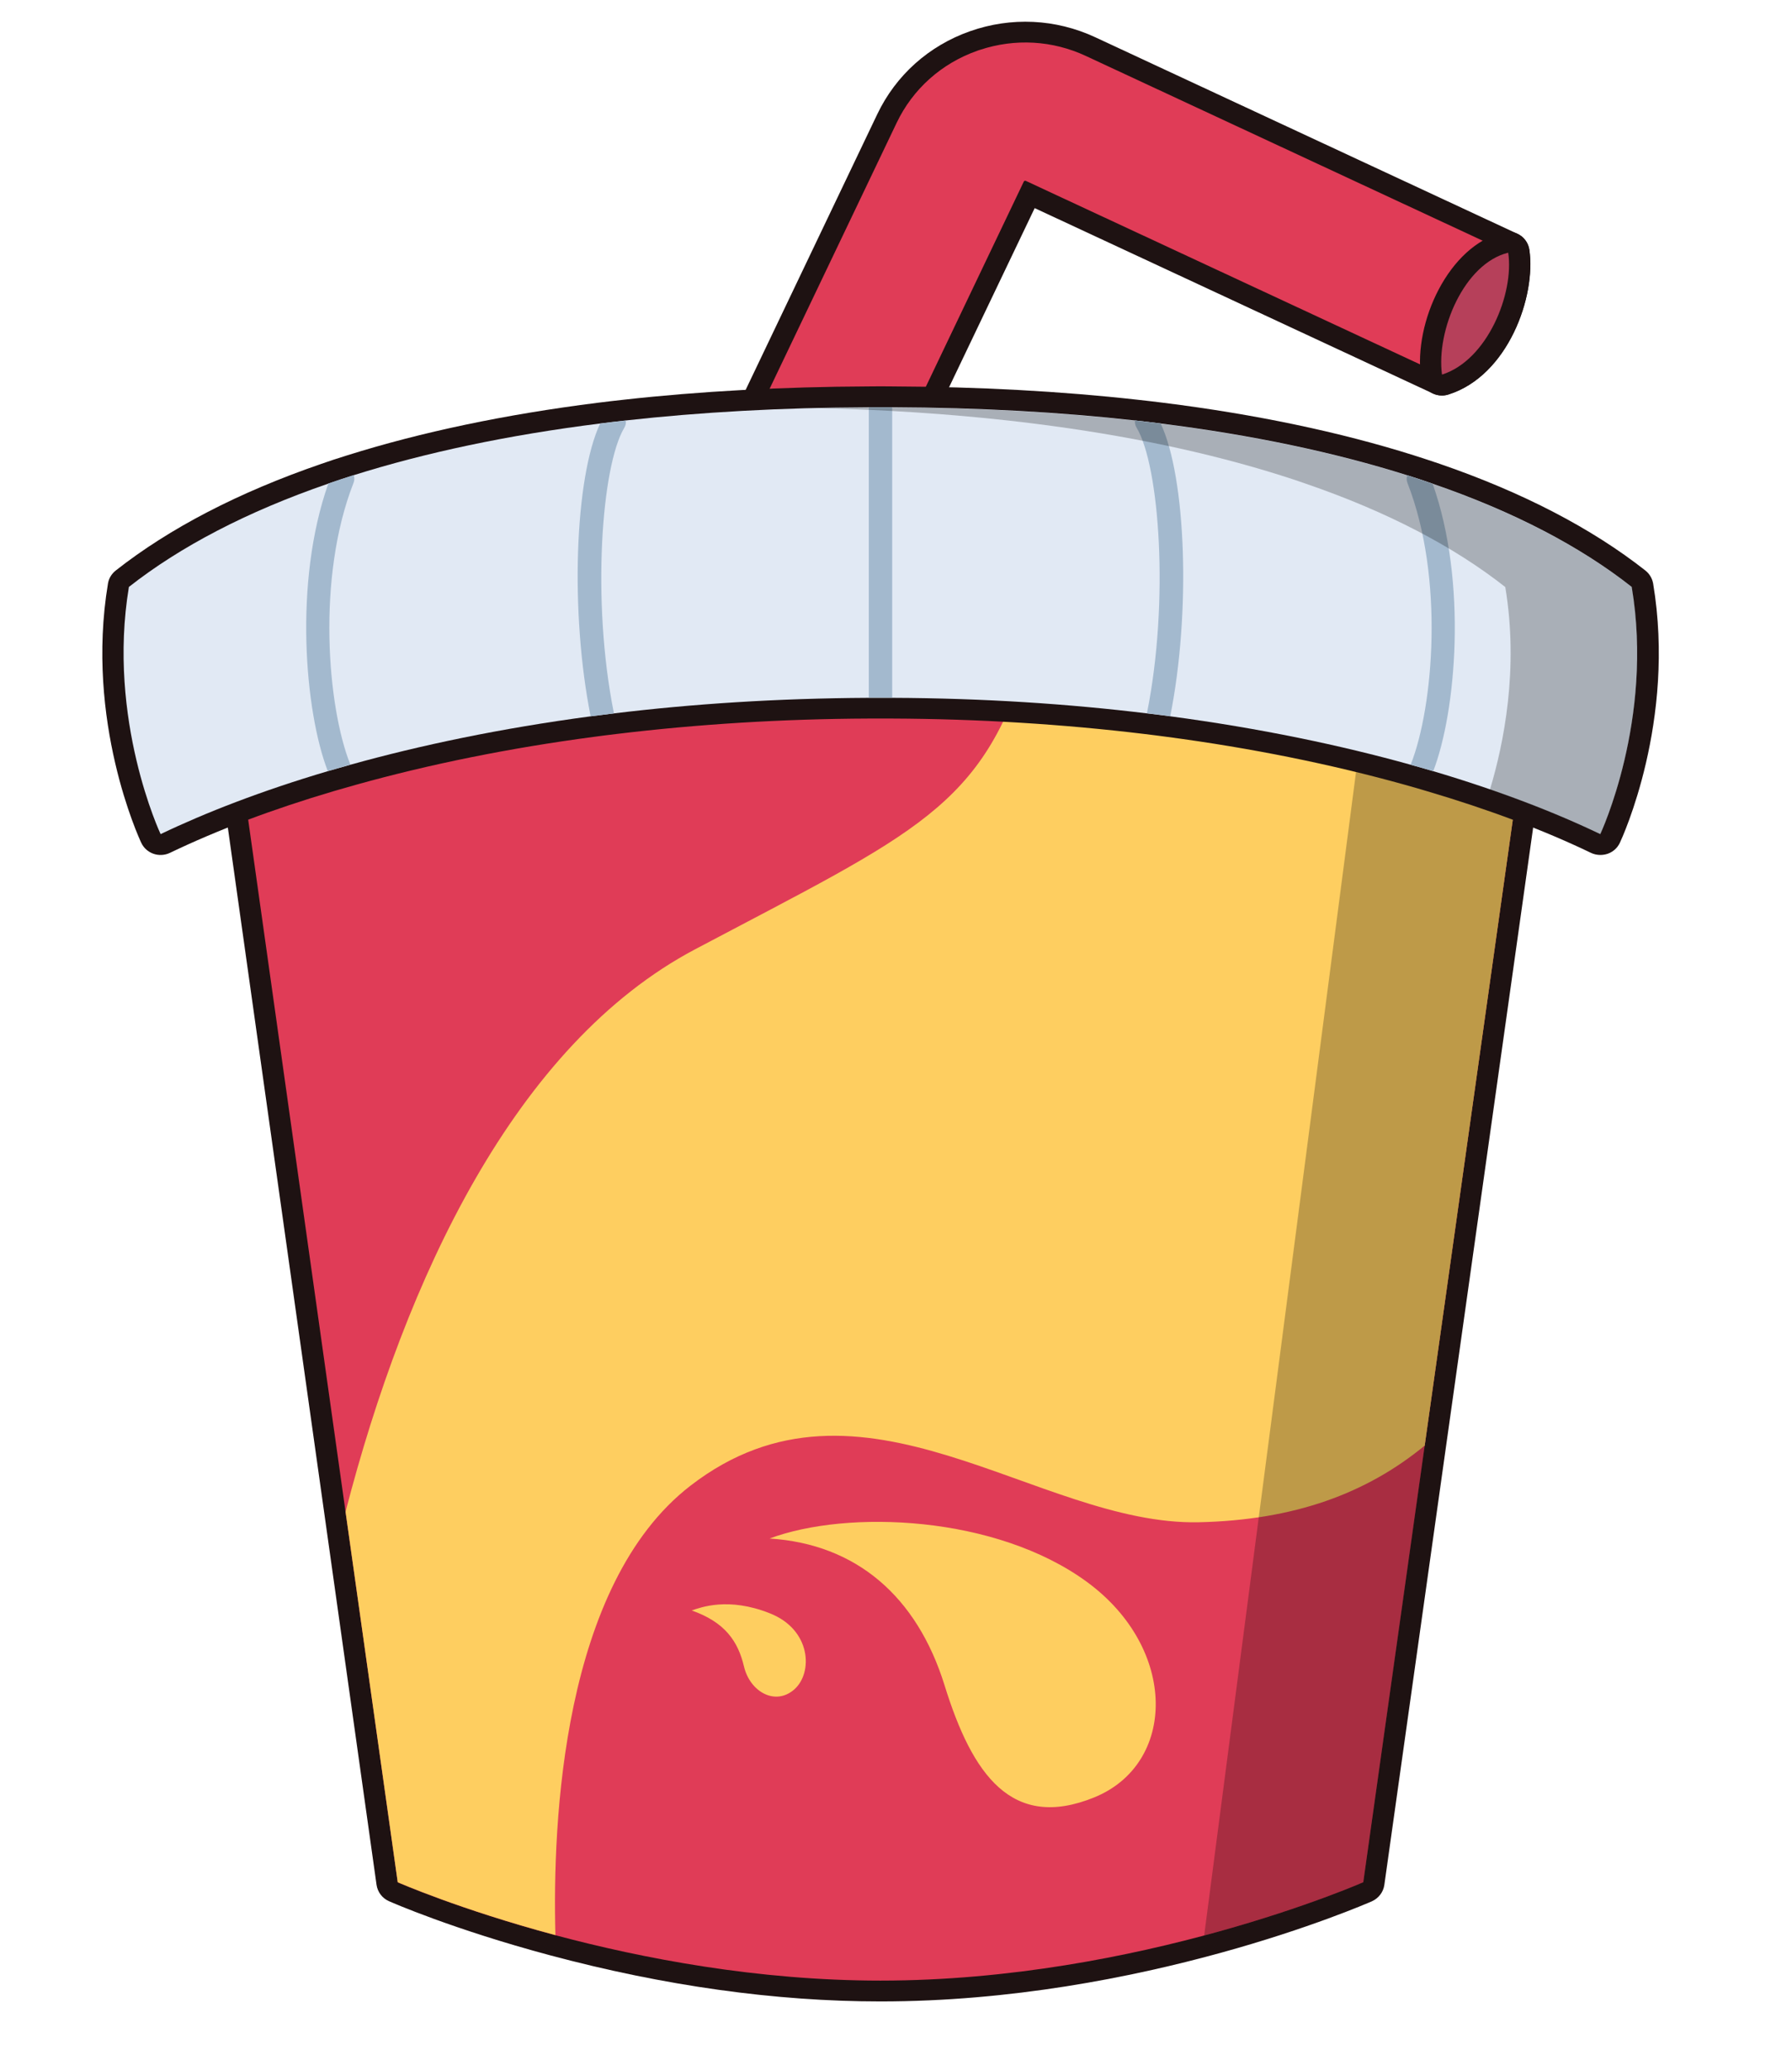 <?xml version="1.0" encoding="utf-8"?>
<!-- Generator: Adobe Illustrator 23.0.1, SVG Export Plug-In . SVG Version: 6.00 Build 0)  -->
<svg version="1.1" baseProfile="basic" xmlns="http://www.w3.org/2000/svg" xmlns:xlink="http://www.w3.org/1999/xlink" x="0px"
	 y="0px" width="1531.9px" height="1770.4px" viewBox="0 0 1531.9 1770.4" xml:space="preserve">
<style type="text/css">
	.st0{fill:transparent;}
	.st1{fill:#1E1212;}
	.st2{fill:#E03C57;}
	.st3{opacity:0.25;}
	.st4{fill:#FECE60;}
	.st5{fill:#E1E9F4;}
	.st6{fill:#A3B9CE;}
	.st7{fill:#B6405A;}
	.st8{opacity:0.5;}
</style>
<g id="background">
	<rect x="-108.8" y="-165.8" class="st0" width="2000" height="2000"/>
</g>
<g id="object">
	<g>
		<g>
			<path class="st1" d="M679.6,502.7c-11.6,0-22.8-2.5-33.2-7.3c-39-18-55.9-63.8-37.6-102.2L750,97.5c15.9-33.2,44-58.4,79.2-70.8
				c35.2-12.4,73.2-10.6,107,5.1l360.9,168c5.5,2.6,9.3,7.7,10.2,13.6c5.9,39.7-18.1,107.7-69.1,123.8c-4.4,1.4-9.2,1.1-13.4-0.9
				L884.5,177.9L750.4,458.5C737.6,485.4,709.8,502.7,679.6,502.7z M876.5,54.3c-11.8,0-23.6,2-35,6c-26,9.2-46.8,27.8-58.6,52.4
				L641.7,408.4c-9.8,20.5-0.7,45.1,20.2,54.7c5.6,2.6,11.6,3.9,17.7,3.9c16.2,0,31-9.3,37.9-23.7l141.3-295.7
				c0.3-0.6,0.6-1.1,0.9-1.7c2.7-4.6,6.8-6.9,9.9-8.1c5.1-1.9,10.7-1.6,15.5,0.8l348,162.1c23.3-12.1,38.2-47.8,38.6-73L920.6,64.1
				C906.6,57.6,891.6,54.3,876.5,54.3z"/>
		</g>
		<g>
			<path class="st2" d="M1232.7,320.2L876.9,154.6c-0.2-0.1-0.5-0.2-1,0c-0.5,0.2-0.6,0.4-0.7,0.6L734,450.9
				c-10.2,21.4-31.8,33.9-54.4,33.9c-8.6,0-17.2-1.8-25.5-5.6c-30.1-13.8-43-49-28.9-78.4l2.8-5.9l138.5-289.9
				c13.8-28.9,38.3-50.8,68.9-61.6c0.8-0.3,1.6-0.6,2.4-0.8c29.9-9.9,62-8.1,90.6,5.3l360.9,168
				C1294.5,250.7,1271.6,307.9,1232.7,320.2z"/>
		</g>
		<g class="st3">
			<path class="st0" d="M837.8,42.7L671.5,380c0,0-18.7,9.2-43.5,14.9l138.5-289.9c13.8-28.9,38.3-50.8,68.9-61.6
				C836.2,43.2,837,43,837.8,42.7z"/>
		</g>
		<g>
			<path class="st1" d="M752.7,1710.8c-89.8,0-184.9-13.3-282.7-39.5c-82.6-22.1-135.3-45.2-137.5-46.2c-5.7-2.5-9.7-7.8-10.6-13.9
				L174.2,561.2c-0.7-5.1,0.8-10.3,4.3-14.2c3.5-3.9,8.5-6.1,13.7-6.1h1121c5.3,0,10.3,2.2,13.7,6.1c3.5,3.9,5,9.1,4.3,14.2
				l-95.3,676.9l-52.5,373.2c-0.9,6.1-4.9,11.3-10.6,13.9C1164.9,1628.6,975.8,1710.8,752.7,1710.8z M356.6,1596.3
				c18.3,7.4,62.7,24.3,123,40.5c94.6,25.4,186.5,38.2,273.1,38.2c188.3,0,355.8-62.5,396.1-78.7l51.1-363.1l92.4-656.6H213.1
				L356.6,1596.3z"/>
		</g>
		<g>
			<path class="st2" d="M1313.2,558.8l-95.3,676.9l-52.5,373.2c0,0-191,84.1-412.7,84.1c-105.3,0-203.6-19-277.9-38.8
				c-82.1-22-134.8-45.2-134.8-45.2l-44.6-316.7L192.2,558.8H1313.2z"/>
		</g>
		<g>
			<path class="st4" d="M1313.2,558.8l-95.3,676.9c-49.8,40.9-111.5,63.7-193.1,65.5c-138.1,3-288.4-144.2-434.6-31.2
				c-109.4,84.5-118,287.3-115.4,384.1c-82.1-22-134.8-45.2-134.8-45.2l-44.6-316.7c51.4-198.9,144.8-399.4,298.9-480.8
				c189.5-100.3,245.9-121,285.1-252.6H1313.2z"/>
		</g>
		<g>
			<path class="st4" d="M657.9,1315.1c73.8,4.7,125.9,49.2,149.6,125.6c23.7,76.4,57.5,124.3,127.9,95.7
				c70.4-28.6,71.8-126.9-6.1-184.1C851.5,1295.2,724.6,1290.2,657.9,1315.1z"/>
		</g>
		<g class="st3">
			<path class="st0" d="M476,1654.4c-0.4-0.1-0.8-0.2-1.2-0.3c-82.1-22-134.8-45.2-134.8-45.2l-44.6-316.7L192.2,558.8H333
				l103.2,790.8L476,1654.4z"/>
		</g>
		<g class="st3">
			<path d="M1029.4,1654.4c0.4-0.1,0.8-0.2,1.2-0.3c82.1-22,134.8-45.2,134.8-45.2l44.6-316.7l103.2-733.4h-140.8l-103.2,790.8
				L1029.4,1654.4z"/>
		</g>
		<g>
			<path class="st4" d="M591.3,1376.6c28.4,10,39.6,26.3,44.7,47.9c5.1,21.6,26.7,33.9,43,19.6c16.2-14.3,14.5-51.2-21-65.1
				C622.5,1364.9,599.1,1374,591.3,1376.6z"/>
		</g>
		<g>
			<path class="st1" d="M1368,730.8c-2.7,0-5.5-0.6-8-1.8c-40.5-19.5-87.6-37.2-140.1-52.7c-6.2-1.9-12.6-3.7-19-5.5
				c-63.1-17.6-131.4-31.4-203-40.9c-6.5-0.9-13-1.7-19.6-2.5c-69.4-8.4-141.9-12.9-215.8-13.2c-3.4,0-6.6,0-10.1,0
				c-3.2,0-6.4,0-9.6,0c-73.9,0.3-146.5,4.8-215.8,13.2c-6.7,0.8-13.2,1.6-19.7,2.5c-71.6,9.5-139.9,23.3-202.9,40.9
				c-6.4,1.8-12.8,3.6-18.9,5.4c-52.5,15.5-99.6,33.3-140.2,52.8c-4.4,2.1-9.5,2.4-14.1,0.8c-4.6-1.6-8.4-5-10.4-9.3
				c-2-4.2-48.1-104-28.5-221.7c0.7-4.4,3.1-8.3,6.6-11.1c46-36.2,105.1-66.9,175.8-91.2c6.5-2.3,13.5-4.6,22.2-7.3
				c63.3-19.9,135.2-35,213.9-44.9c7.3-0.9,14.7-1.8,22.2-2.6c65.4-7.3,136-11.1,209.7-11.4c6.5-0.1,13.5-0.1,20.3,0
				c73.6,0.3,144.1,4.1,209.5,11.4c7.5,0.8,14.9,1.7,22.2,2.6c78.9,9.9,150.8,25,213.9,44.9c7.2,2.3,14.6,4.7,22.2,7.3
				c70.7,24.3,129.8,55,175.8,91.2c3.5,2.8,5.8,6.7,6.6,11.1c19.6,117.7-26.5,217.5-28.5,221.7c-2.1,4.4-5.8,7.7-10.4,9.3
				C1372.1,730.5,1370.1,730.8,1368,730.8z M127.2,511.3c-11.1,77.5,8.8,146.6,20,177.3c38.1-17.1,81-32.7,127.8-46.6
				c6.3-1.9,12.9-3.8,19.6-5.6c64.7-18.1,134.7-32.2,208-41.9c6.7-0.9,13.4-1.8,20.1-2.6c70.7-8.6,144.7-13.1,219.9-13.5
				c6.5-0.1,13.5-0.1,20.3,0c75.1,0.3,149.1,4.9,219.9,13.5c6.7,0.8,13.4,1.7,20.1,2.5c73.4,9.8,143.4,23.9,208.1,41.9
				c6.6,1.8,13.2,3.7,19.6,5.6c46.8,13.9,89.7,29.5,127.7,46.5c11.1-30.8,31.1-100.1,20-177.3c-41.9-31.8-95.5-59.1-159.5-81.1
				c-7.2-2.5-14.4-4.8-21.2-7c-61-19.2-130.7-33.8-207.4-43.5c-7.1-0.9-14.4-1.7-21.7-2.6c-64.1-7.1-133.3-10.9-205.7-11.2
				c-3.5,0-6.6,0-10.2,0c-3.2,0-6.4,0-9.6,0c-72.6,0.3-141.8,4.1-205.9,11.2c-7.3,0.8-14.5,1.7-21.7,2.6
				c-76.4,9.6-146.2,24.2-207.4,43.5c-8.3,2.6-15,4.8-21.2,7C222.8,452.2,169.2,479.5,127.2,511.3z"/>
		</g>
		<g>
			<path class="st5" d="M1368,713c-38.3-18.4-86.1-37-142.8-53.8c-6.3-1.9-12.7-3.7-19.3-5.5c-59.6-16.6-128.3-31.1-205.5-41.4
				c-6.6-0.9-13.2-1.7-19.9-2.5c-66.6-8.1-139.4-13-217.8-13.3c-3.3,0-6.6,0-10,0c-3.4,0-6.7,0-10,0c-78.5,0.4-151.2,5.2-217.8,13.3
				c-6.7,0.8-13.3,1.7-19.9,2.5c-77.2,10.3-146,24.8-205.5,41.4c-6.5,1.8-13,3.7-19.3,5.5C223.5,676,175.7,694.6,137.3,713
				c0,0-46-97.7-27.1-211.3c43.9-34.5,100.8-64.3,170.4-88.3c7.1-2.5,14.3-4.8,21.7-7.2C363.7,386.9,434,371.9,513,362
				c7.2-0.9,14.5-1.8,21.9-2.6c63.8-7.1,133.1-11,207.7-11.3c3.3,0,6.6,0,10,0c3.4,0,6.7,0,10,0c74.6,0.3,143.9,4.2,207.7,11.3
				c7.4,0.8,14.7,1.7,21.9,2.6c79,9.9,149.4,24.9,210.6,44.2c7.4,2.3,14.6,4.7,21.7,7.2c69.6,23.9,126.6,53.8,170.4,88.3
				C1414,615.3,1368,713,1368,713z"/>
		</g>
		<g>
			<path class="st6" d="M762.7,348.1v248.2c-3.3,0-6.6,0-10,0c-3.4,0-6.7,0-10,0V348.1c3.3,0,6.6,0,10,0
				C756.1,348.1,759.4,348.1,762.7,348.1z"/>
		</g>
		<g>
			<path class="st6" d="M533.7,365.6c-19.6,32.7-28,148.6-9,243.5c0,0.2,0.1,0.4,0.1,0.7c-6.7,0.8-13.3,1.7-19.9,2.5
				c-17.7-88.9-13.6-204,8.1-250.2c7.2-0.9,14.5-1.8,21.9-2.6C535.3,361.5,534.9,363.6,533.7,365.6z"/>
		</g>
		<g>
			<path class="st6" d="M302.2,412.8c-31.7,80.9-22.2,191.4-3,240c0.1,0.3,0.2,0.6,0.3,0.8c-6.5,1.8-13,3.7-19.3,5.5
				c-19.5-50.4-29.4-161.5,0.5-245.8c7.1-2.5,14.3-4.8,21.7-7.2C303.1,408.3,303.1,410.6,302.2,412.8z"/>
		</g>
		<g>
			<path class="st6" d="M1000.4,612.2c-6.6-0.9-13.2-1.7-19.9-2.5c0-0.2,0.1-0.4,0.1-0.7c19-94.9,10.7-210.8-9-243.5
				c-1.2-1.9-1.6-4.1-1.3-6.1c7.4,0.8,14.7,1.7,21.9,2.6C1014,408.2,1018.1,523.3,1000.4,612.2z"/>
		</g>
		<g>
			<path class="st6" d="M1225.2,659.2c-6.3-1.9-12.7-3.7-19.3-5.5c0.1-0.3,0.2-0.6,0.3-0.8c19.1-48.6,28.7-159.1-3-240
				c-0.9-2.2-0.9-4.5-0.2-6.6c7.4,2.3,14.6,4.7,21.7,7.2C1254.6,497.7,1244.7,608.8,1225.2,659.2z"/>
		</g>
		<g>
			<path class="st1" d="M1232.7,338.1c-3.4,0-6.8-0.9-9.7-2.8c-4.6-2.8-7.6-7.5-8.3-12.8c-6.3-46.8,23.6-112.6,70.3-123.9
				c5-1.2,10.3-0.3,14.5,2.5c4.3,2.8,7.1,7.3,7.9,12.3c5.9,39.7-18.1,107.7-69.1,123.8C1236.4,337.8,1234.5,338.1,1232.7,338.1z
				 M1266.4,256.2c-4.3,6.7-8,14.4-10.7,22.4C1260.1,271.7,1263.7,264,1266.4,256.2z"/>
		</g>
		<g>
			<path class="st7" d="M1232.7,320.2c-5.1-37.6,18.9-95,56.6-104.2C1294.5,250.7,1271.6,307.9,1232.7,320.2z"/>
		</g>
		<g class="st8">
			<path class="st0" d="M806.9,348.8c-58,1.4-112.5,5-163.6,10.7c-7.4,0.8-14.7,1.7-21.9,2.6c-79,9.9-149.4,24.9-210.6,44.2
				c-7.4,2.3-14.6,4.7-21.7,7.2c-69.6,23.9-126.6,53.8-170.4,88.3c-11.7,70.2,1.4,134.3,13.1,173.1c-36,12.4-67.5,25.4-94.3,38.3
				c0,0-46-97.7-27.1-211.3c43.9-34.5,100.8-64.3,170.4-88.3c7.1-2.5,14.3-4.8,21.7-7.2C363.7,386.9,434,371.9,513,362
				c7.2-0.9,14.5-1.8,21.9-2.6c63.8-7.1,133.1-11,207.7-11.3c3.3,0,6.6,0,10,0c3.4,0,6.7,0,10,0
				C777.7,348.2,792.4,348.4,806.9,348.8z"/>
		</g>
		<g class="st3">
			<path d="M698.6,348.8c58,1.4,112.5,5,163.6,10.7c7.4,0.8,14.7,1.7,21.9,2.6c79,9.9,149.4,24.9,210.6,44.2
				c7.4,2.3,14.6,4.7,21.7,7.2c69.6,23.9,126.6,53.8,170.4,88.3c11.7,70.2-1.4,134.3-13.1,173.1c36,12.4,67.5,25.4,94.3,38.3
				c0,0,46-97.7,27.1-211.3c-43.9-34.5-100.8-64.3-170.4-88.3c-7.1-2.5-14.3-4.8-21.7-7.2c-61.3-19.3-131.6-34.3-210.6-44.2
				c-7.2-0.9-14.5-1.8-21.9-2.6c-63.8-7.1-133.1-11-207.7-11.3c-3.3,0-6.6,0-10,0c-3.4,0-6.7,0-10,0
				C727.8,348.2,713.1,348.4,698.6,348.8z"/>
		</g>
	</g>
</g>
</svg>
